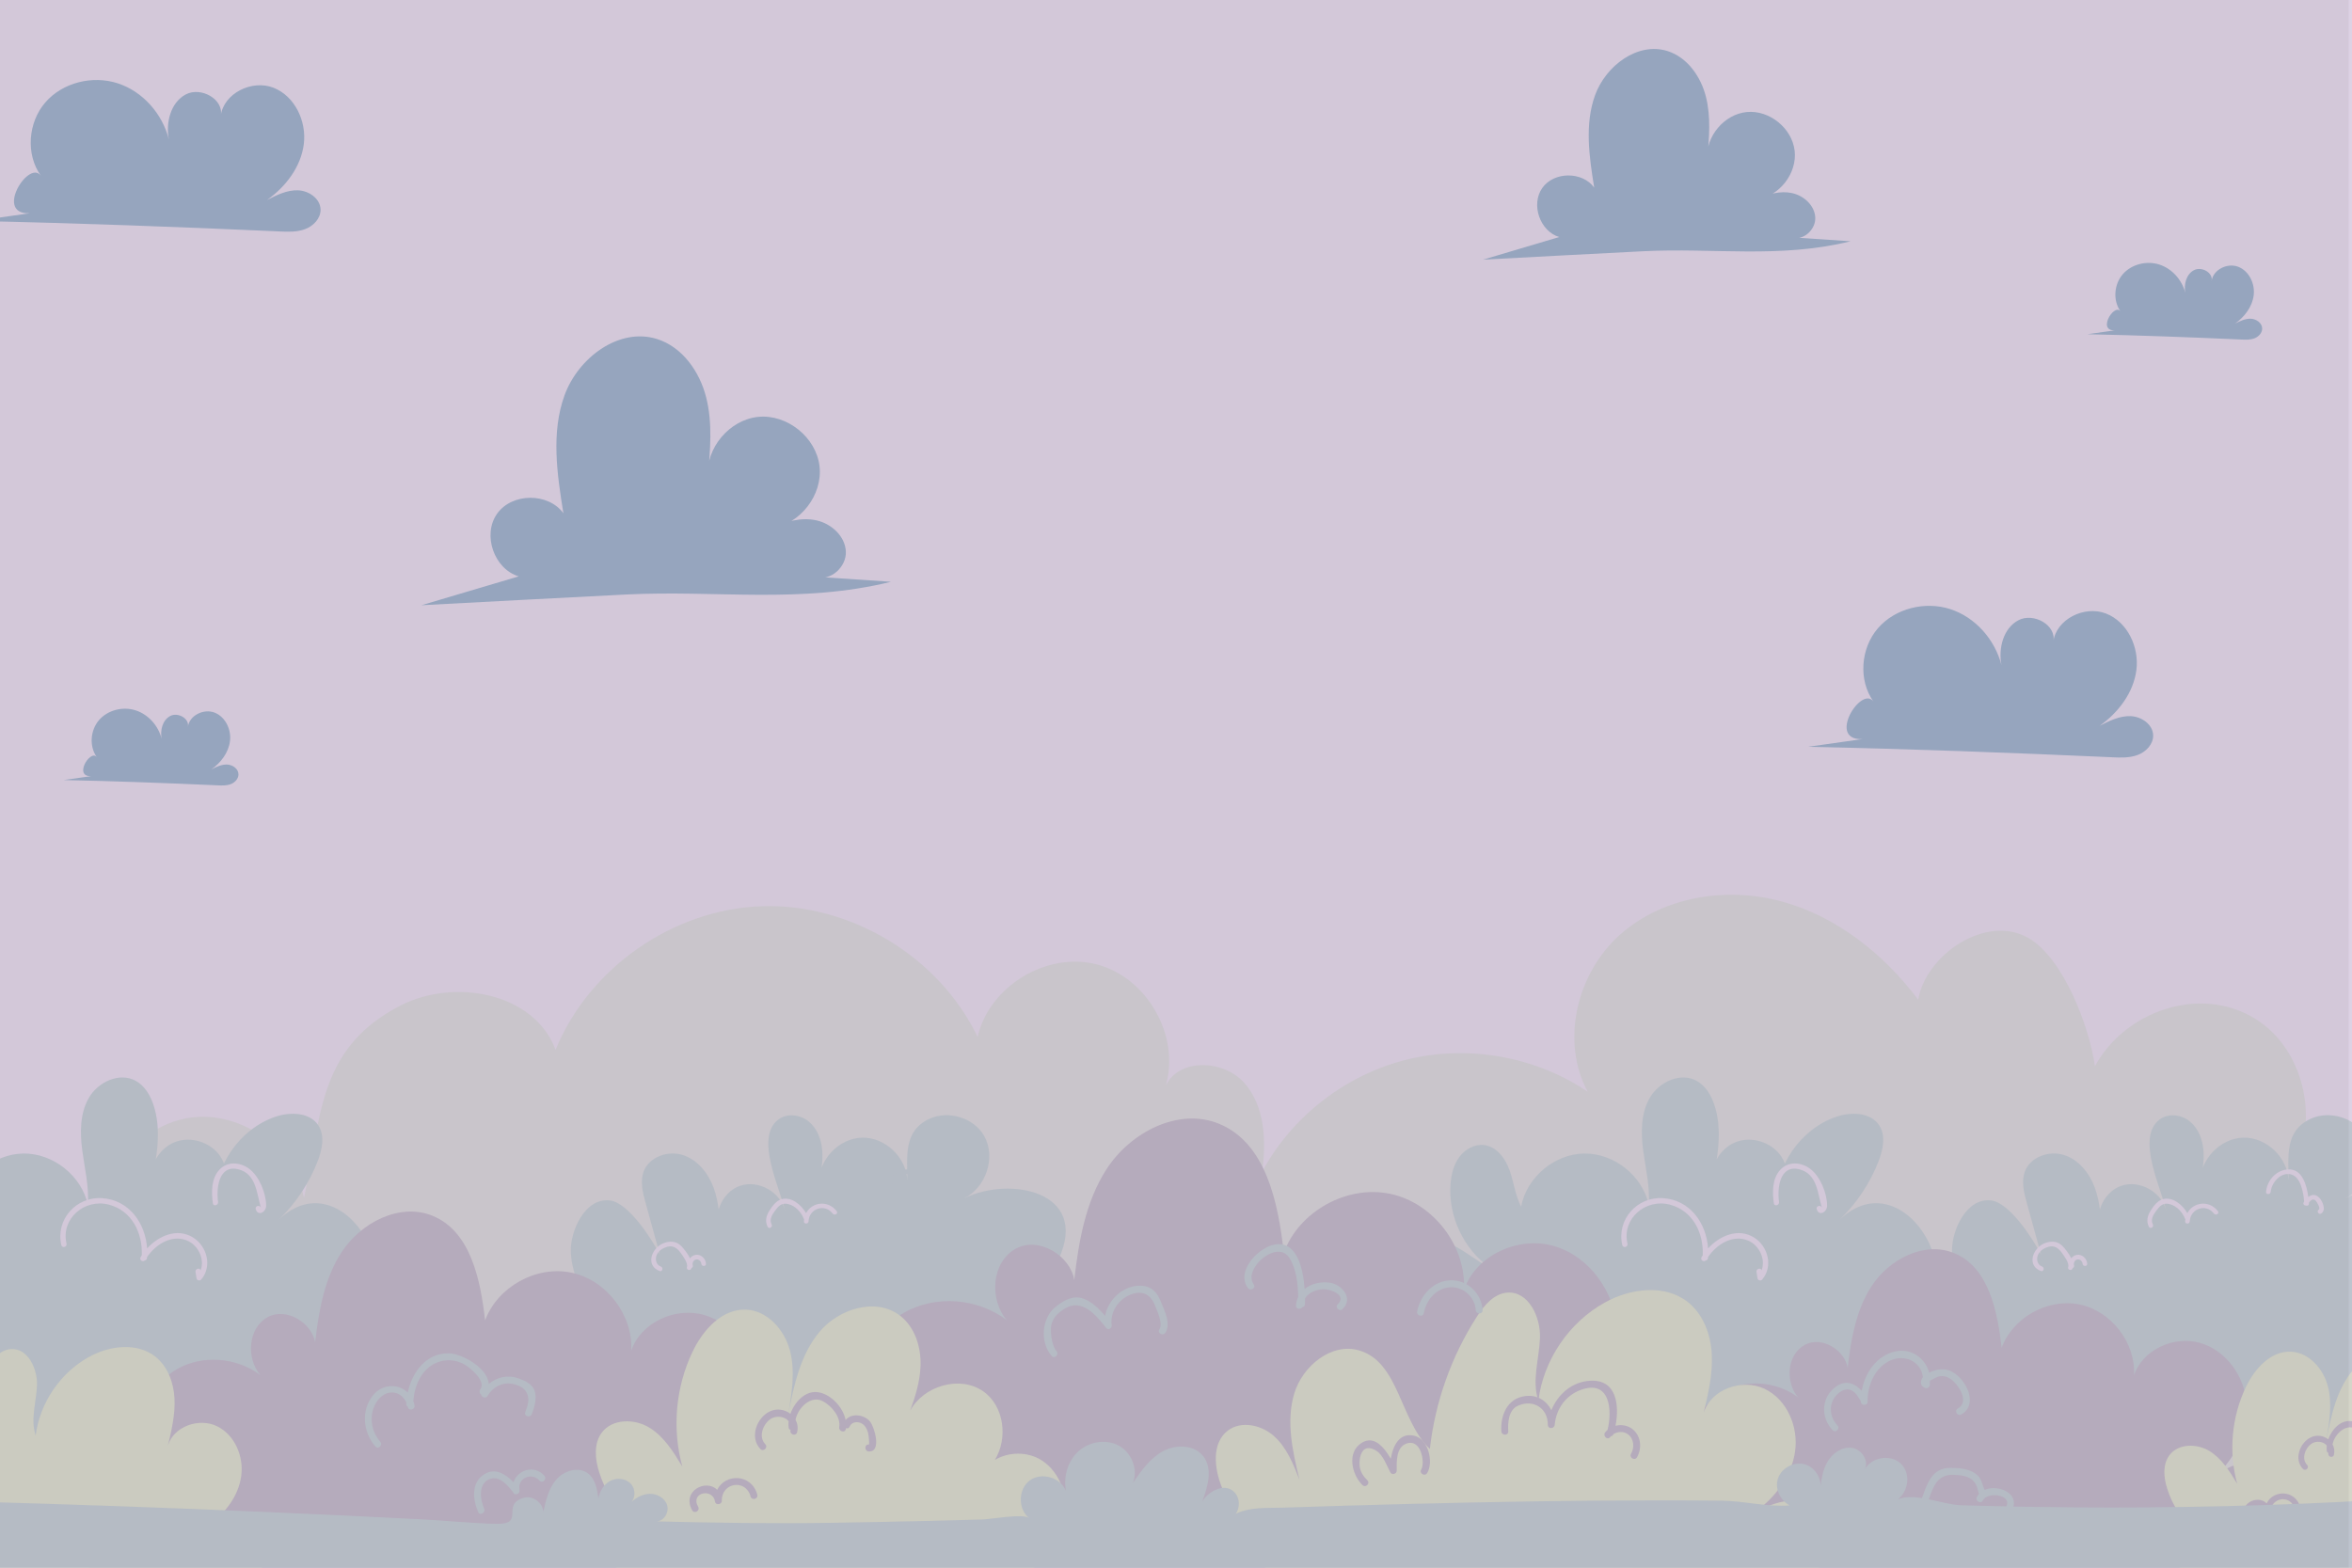 <svg width="1440" height="960" viewBox="0 0 1440 960" fill="none" xmlns="http://www.w3.org/2000/svg">
<rect x="0" y="0" width="1440" height="960" fill="#808080" stroke="none"/>
<g clip-path="url(#clip0_211_996)">
<rect width="1440" height="960" fill="white"/>
<g clip-path="url(#clip1_211_996)">
<rect width="1623" height="1033" transform="translate(-92 -45)" fill="#DDD2E4"/>
<path d="M364.335 919.835C310.235 921.139 259.166 917.247 205.782 923.138C179.805 925.999 37.672 940.916 37.061 910.01C10.748 899.932 -18.555 905.087 -46.699 906.58C-74.844 908.074 -106.714 903.951 -124.018 881.713C-136.901 865.155 -138.374 842.118 -133.975 821.626C-128.418 795.791 -112.63 770.523 -87.916 761.119C-63.203 751.715 -30.217 764.106 -23.859 789.774C-20.028 772.354 -10.808 758.552 3.675 748.348C21.273 735.936 48.05 734.105 62.974 749.611C61.185 718.579 86.256 688.346 117.095 684.328C147.935 680.309 179.91 703.136 186.12 733.6C196.709 684.391 194.267 642.082 244.999 615.847C278.132 598.721 327.264 607.915 340.147 642.902C360.651 592.557 412.435 556.581 466.767 554.919C521.119 553.257 575.009 585.993 598.543 634.971C605.574 604.044 640.687 582.627 671.42 590.537C702.154 598.427 722.573 634.129 713.795 664.593C722.321 647.657 749.518 649.004 761.98 663.31C774.442 677.616 775.347 698.592 772.8 717.379C791.114 683.507 824.163 657.966 861.57 648.793C898.977 639.62 940.11 646.942 972.023 668.486C955.372 637.58 965.371 596.239 991.452 572.717C1017.53 549.196 1056.41 542.779 1090.35 551.889C1124.28 560.999 1153.29 584.099 1174.4 612.165C1178.97 584.962 1215.66 559.421 1241.83 574.358C1263.74 586.855 1279.53 630.069 1282.6 652.917C1300.85 619.276 1346.91 602.824 1380.83 623.883C1413.83 644.354 1422.19 695.457 1397.43 725.374C1408.61 711.825 1431.24 711.952 1444.82 723.06C1458.4 734.189 1463.47 753.314 1461.32 770.734C1459.18 788.154 1450.78 804.185 1441.32 818.954C1468.63 805.511 1502.62 806.668 1528.96 821.963C1547.67 832.84 1563.27 854.341 1557.21 875.107C1550.16 899.238 1520.43 907.001 1495.51 910.41C1432.13 919.077 1368.45 925.389 1304.71 930.775C1245.79 935.74 1188.32 944.198 1130.26 950.909C1084.05 956.253 1037.36 950.636 991.116 945.691C783.031 923.433 573.493 914.786 364.292 919.856L364.335 919.835Z" fill="#D3CFD5"/>
<path d="M1482.77 758.237C1495 759.078 1506.71 765.621 1513.82 775.572C1518.62 782.305 1521.32 790.278 1523.93 798.126C1533.65 827.307 1543.4 856.487 1553.12 885.668C1484.23 884.721 1414.4 880.303 1345.57 882.786C1297.84 884.511 1246.44 888.971 1208.99 850.365C1202.76 843.948 1172.74 786.134 1173.96 785.944C1186.11 783.883 1199.2 789.416 1206.19 799.536C1200.48 789.1 1195.33 777.866 1195.12 765.979C1194.89 753.882 1203.71 733.264 1219.05 735.115C1230.48 736.482 1244.9 758.973 1249.64 768.314C1246.73 757.753 1243.81 747.191 1240.9 736.63C1239.15 730.318 1237.45 723.502 1239.72 717.379C1243.07 708.438 1254.54 704.377 1263.66 707.281C1272.77 710.184 1279.34 718.473 1282.6 727.457C1285.87 736.44 1286.33 746.139 1286.75 755.691C1281.32 744.961 1287.34 730.066 1298.73 726.153C1310.12 722.218 1324.05 730.234 1326.39 742.037C1323.65 728.256 1307.23 696.509 1322.37 685.422C1327.76 681.487 1335.78 682.581 1340.89 686.852C1346.01 691.123 1348.53 697.898 1349.06 704.546C1349.59 711.194 1348.32 717.842 1347.08 724.406C1346.68 710.205 1359.33 696.951 1373.54 696.656C1387.75 696.362 1400.93 709.09 1401.14 723.291C1401.14 708.143 1398.63 692.47 1414.8 685.064C1426.29 679.804 1441.81 684.454 1448.12 695.478C1455.6 708.501 1449.41 727.12 1435.98 733.811C1463.55 720.051 1512.96 729.35 1493.85 770.923C1488.88 781.758 1479.78 790.131 1470.42 797.516C1480.6 795.18 1487.55 810.118 1482.46 819.228C1476.86 829.242 1467.09 833.008 1456.27 835.049C1442.76 837.594 1427.58 837.468 1416.86 843.464C1387.16 860.106 1365.31 882.575 1329.48 886.552C1326.87 886.846 1324.18 887.056 1321.4 887.183" fill="#BEC4CE"/>
<path d="M-68.003 761.582C-59.182 765.474 -51.836 772.143 -43.226 776.498C-59.456 765.116 -69.034 744.919 -67.582 725.164C-67.139 719.252 -65.708 713.256 -62.193 708.501C-58.677 703.746 -52.783 700.443 -46.91 701.201C-39.227 702.211 -33.922 709.511 -31.354 716.811C-28.785 724.112 -27.943 732.043 -24.365 738.902C-21.018 720.998 -3.967 706.629 14.263 706.376C32.493 706.124 49.944 719.967 53.796 737.787C54.596 726.679 51.859 715.654 50.386 704.63C48.912 693.606 48.87 681.698 54.512 672.104C60.153 662.489 73.121 656.493 82.93 661.774C88.424 664.72 91.877 670.463 93.876 676.354C99.16 691.923 95.918 708.922 92.634 725.038C90.803 714.581 97.16 703.262 107.054 699.391C116.948 695.52 129.305 699.497 135.072 708.417C140.84 717.337 139.388 730.234 131.788 737.64C130.82 714.413 146.482 691.481 168.459 683.907C177.658 680.751 189.699 681.025 194.94 689.209C199.003 695.541 197.235 703.915 194.54 710.963C189.32 724.512 181.089 736.903 170.606 746.96C211.023 708.143 258.281 791.52 209.802 815.146C216.791 800.966 239.42 800.461 249.903 812.306C260.387 824.151 259.502 843.023 251.44 856.613C243.378 870.204 229.611 879.419 215.549 886.657C179.594 905.171 144.566 908.137 105.391 908.979C60.617 909.926 16.326 917.521 -28.828 916.763C-42.679 916.532 -56.762 915.901 -69.855 911.377C-131.112 890.212 -116.966 739.996 -67.981 761.603L-68.003 761.582Z" fill="#BEC4CE"/>
<path d="M1171.25 886.615C1120.56 912.703 1060.06 916.679 1005.49 901.405C973.223 892.358 943.142 872.603 921.965 846.641C912.723 835.301 897.083 835.049 884.831 826.192C872.475 817.25 862.77 804.48 858.139 789.9C855.445 781.379 854.729 771.091 860.728 764.464C867.212 757.311 878.832 757.69 887.652 761.582C896.472 765.474 903.819 772.143 912.429 776.498C896.199 765.116 886.621 744.919 888.073 725.164C888.515 719.252 889.947 713.256 893.462 708.501C896.978 703.746 902.872 700.443 908.745 701.201C916.428 702.211 921.733 709.511 924.301 716.811C926.869 724.112 927.711 732.043 931.29 738.902C934.637 720.998 951.688 706.629 969.918 706.376C988.148 706.124 1005.6 719.967 1009.45 737.787C1010.25 726.679 1007.51 715.654 1006.04 704.63C1004.57 693.606 1004.53 681.698 1010.17 672.104C1015.81 662.489 1028.78 656.493 1038.58 661.774C1044.08 664.72 1047.53 670.463 1049.53 676.354C1054.81 691.923 1051.57 708.922 1048.29 725.038C1046.46 714.581 1052.82 703.262 1062.71 699.391C1072.6 695.52 1084.96 699.497 1090.73 708.417C1096.49 717.337 1095.04 730.234 1087.44 737.64C1086.47 714.413 1102.14 691.481 1124.11 683.907C1133.31 680.751 1145.35 681.025 1150.59 689.209C1154.66 695.541 1152.89 703.915 1150.19 710.963C1144.97 724.512 1136.74 736.903 1126.26 746.96C1166.68 708.143 1213.94 791.52 1165.46 815.146C1172.45 800.966 1195.07 800.461 1205.56 812.306C1216.04 824.151 1215.16 843.023 1207.09 856.613C1199.03 870.204 1185.27 879.419 1171.2 886.657L1171.25 886.615Z" fill="#BEC4CE"/>
<path d="M610.584 835.007C597.07 837.552 581.892 837.426 571.178 843.422C541.475 860.064 519.625 882.533 483.797 886.509C446.621 890.633 390.206 878.073 363.345 850.365C357.114 843.948 327.096 786.134 328.317 785.944C340.463 783.883 353.557 789.416 360.545 799.536C354.841 789.1 349.683 777.866 349.473 765.979C349.241 753.882 358.061 733.264 373.407 735.115C384.838 736.482 399.236 758.973 403.994 768.314C401.089 757.753 398.163 747.191 395.258 736.63C393.511 730.318 391.806 723.502 394.079 717.379C397.426 708.438 408.899 704.377 418.014 707.281C427.107 710.184 433.696 718.473 436.959 727.457C440.222 736.44 440.685 746.139 441.106 755.691C435.675 744.961 441.695 730.066 453.084 726.153C464.472 722.218 478.408 730.234 480.744 742.037C478.008 728.256 461.588 696.509 476.724 685.422C482.113 681.487 490.133 682.581 495.248 686.852C500.363 691.123 502.889 697.898 503.416 704.546C503.942 711.194 502.679 717.842 501.437 724.406C501.037 710.205 513.688 696.951 527.898 696.656C542.107 696.362 555.284 709.09 555.495 723.291C555.495 708.143 552.99 692.47 569.157 685.064C580.65 679.804 596.165 684.454 602.48 695.478C609.953 708.501 603.764 727.12 590.334 733.811C617.91 720.051 667.316 729.35 648.202 770.923C643.234 781.758 634.14 790.131 624.772 797.516C634.961 795.18 641.908 810.118 636.813 819.228C631.214 829.242 621.446 833.008 610.626 835.049L610.584 835.007Z" fill="#BEC4CE"/>
<path d="M478.071 949.521C489.249 955.096 502.342 957.473 512.194 964.858H1061.59C1070.03 950.173 1071.59 931.28 1062.77 916.658C1048.63 893.179 1012.25 888.13 991.41 905.276C1002.67 893.747 1009.79 878.178 1010.92 862.084C994.547 858.886 976.843 863.451 964.045 874.16C980.801 858.886 991.705 836.459 990.147 813.863C988.59 791.267 973.223 769.408 951.456 763.055C929.69 756.701 903.335 768.651 896.262 790.173C897.904 763.202 877.569 736.567 851.087 731.055C824.606 725.522 795.303 741.784 785.999 767.157C782.546 736.399 775.116 700.065 746.487 688.22C721.584 677.911 692.029 693.374 677.441 716.012C664.537 736.02 660.474 760.109 657.695 783.925C655.506 769.198 636.14 756.932 621.952 764.653C606.942 772.817 605.553 795.875 616.499 808.498C598.796 794.97 572.777 792.761 553.369 803.933C533.56 815.357 522.382 839.72 525.856 862.189C521.498 851.964 505.563 847.399 495.648 854.131C484.049 862.021 481.544 878.831 486.133 892.085C490.722 905.339 500.763 915.859 510.51 925.936C503.71 919.162 496.574 912.177 487.501 909.042C478.429 905.928 466.809 907.927 461.841 916.153C454.642 928.061 465.609 943.293 478.071 949.521Z" fill="#BEB3C5"/>
<path d="M47.186 956.569C53.775 959.851 61.185 961.765 67.795 964.858H522.656C527.582 953.686 527.855 940.432 521.519 929.891C510.047 910.851 480.534 906.749 463.63 920.655C472.766 911.293 478.534 898.67 479.46 885.626C466.177 883.038 451.8 886.741 441.422 895.409C455.02 883.017 463.862 864.84 462.599 846.494C461.336 828.148 448.874 810.434 431.212 805.279C413.551 800.125 392.184 809.824 386.438 827.286C387.764 805.405 371.26 783.799 349.789 779.318C328.317 774.836 304.551 788.028 296.994 808.603C294.194 783.652 288.152 754.176 264.955 744.562C244.767 736.209 220.77 748.727 208.939 767.115C198.477 783.357 195.172 802.902 192.92 822.215C191.151 810.265 175.427 800.314 163.912 806.584C151.745 813.211 150.608 831.914 159.491 842.16C145.135 831.199 124.021 829.39 108.275 838.457C92.214 847.714 83.141 867.491 85.962 885.71C82.425 877.421 69.5 873.718 61.459 879.188C52.049 885.584 50.028 899.217 53.754 909.989C57.48 920.74 65.627 929.281 73.542 937.465C68.026 931.974 62.238 926.294 54.87 923.769C47.502 921.245 38.072 922.865 34.051 929.534C28.199 939.191 37.103 951.54 47.208 956.59L47.186 956.569Z" fill="#BEB3C5"/>
<path d="M999.241 959.408C1003.6 961.596 1008.38 963.111 1012.97 964.857H1430.78C1434.4 955.201 1434.27 944.155 1428.9 935.256C1418.51 918.004 1391.75 914.301 1376.45 926.904C1384.74 918.425 1389.96 906.98 1390.8 895.156C1378.76 892.821 1365.75 896.166 1356.34 904.013C1368.66 892.8 1376.66 876.305 1375.52 859.706C1374.38 843.085 1363.08 827.033 1347.08 822.383C1331.08 817.713 1311.72 826.507 1306.52 842.307C1307.72 822.489 1292.77 802.923 1273.32 798.862C1253.87 794.802 1232.33 806.752 1225.49 825.392C1222.95 802.775 1217.49 776.077 1196.46 767.388C1178.17 759.814 1156.45 771.175 1145.73 787.817C1136.26 802.523 1133.27 820.237 1131.23 837.721C1129.63 826.886 1115.38 817.881 1104.96 823.561C1093.93 829.558 1092.92 846.494 1100.96 855.793C1087.95 845.863 1068.83 844.222 1054.56 852.448C1040.02 860.842 1031.79 878.746 1034.35 895.261C1031.15 887.751 1019.45 884.384 1012.14 889.349C1003.62 895.156 1001.79 907.506 1005.16 917.247C1008.52 926.988 1015.91 934.73 1023.07 942.136C1018.08 937.149 1012.84 932.016 1006.17 929.723C999.494 927.43 990.947 928.902 987.305 934.94C982 943.692 990.063 954.885 999.22 959.45L999.241 959.408Z" fill="#BEB3C5"/>
<path d="M772.821 956.631C774.252 959.598 775.831 962.312 777.473 964.857H1106.85C1109.31 963.406 1111.63 961.744 1113.76 959.787C1121.88 952.297 1126.16 939.485 1120.7 929.87C1116.49 922.443 1107.5 918.677 1098.96 918.74C1090.41 918.783 1082.22 922.044 1074.58 925.852C1086.94 916.994 1096.89 903.866 1099.04 888.823C1101.19 873.781 1094.14 857.055 1080.41 850.491C1066.69 843.927 1047.43 850.68 1043.05 865.239C1045.85 853.478 1048.65 841.507 1048.04 829.431C1047.43 817.355 1042.92 804.921 1033.45 797.389C1019.37 786.218 998.336 788.869 982.611 797.579C960.634 809.739 945.015 832.755 941.857 857.665C937.731 845.463 942.362 832.229 942.847 819.354C943.331 806.478 935.816 790.699 922.954 791.541C914.639 792.088 908.576 799.43 904.092 806.457C888.536 830.736 878.642 858.633 875.422 887.288C857.065 869.741 856.602 834.27 832.289 826.991C815.259 821.878 797.387 836.5 792.335 853.542C787.283 870.583 791.43 888.844 795.577 906.117C791.809 896.482 787.809 886.467 780.126 879.524C772.442 872.582 759.959 869.783 751.728 876.053C741.771 883.648 743.35 899.132 748.066 910.725C754.57 926.735 765.264 941.063 772.821 956.631Z" fill="#D5D5C9"/>
<path d="M-113.43 958.273C-112.272 960.65 -111.03 962.817 -109.704 964.858H153.934C155.913 963.701 157.765 962.375 159.47 960.797C165.975 954.801 169.385 944.555 165.027 936.855C161.659 930.901 154.46 927.893 147.619 927.935C140.777 927.977 134.23 930.586 128.105 933.636C137.998 926.546 145.977 916.048 147.682 903.993C149.387 891.938 143.745 878.557 132.757 873.318C121.768 868.059 106.359 873.466 102.844 885.121C105.075 875.696 107.328 866.123 106.844 856.445C106.359 846.768 102.739 836.816 95.16 830.799C83.898 821.858 67.058 823.983 54.47 830.947C36.871 840.687 24.389 859.117 21.841 879.041C18.536 869.279 22.241 858.676 22.641 848.388C23.02 838.079 17 825.455 6.706 826.129C0.054 826.57 -4.788 832.44 -8.387 838.058C-20.849 857.497 -28.764 879.819 -31.332 902.752C-46.026 888.719 -46.384 860.317 -65.855 854.489C-79.496 850.407 -93.79 862.105 -97.831 875.738C-101.873 889.371 -98.568 903.993 -95.221 917.815C-98.231 910.094 -101.431 902.099 -107.578 896.545C-113.724 890.991 -123.723 888.74 -130.312 893.768C-138.269 899.848 -137.027 912.24 -133.259 921.518C-128.039 934.331 -119.492 945.818 -113.451 958.252L-113.43 958.273Z" fill="#D5D5C9"/>
<path d="M386.522 964.858H626.204C626.456 964.689 626.751 964.542 627.004 964.374C638.834 956.695 648.665 945.081 651.612 931.28C654.559 917.5 649.486 901.636 637.55 894.126C629.088 888.803 617.489 888.992 609.111 893.999C617.173 880.871 614.942 861.053 601.953 851.985C587.576 841.95 565.304 848.787 557.263 863.83C560.463 855.015 563.22 846.01 563.599 836.69C564.062 825.034 560.189 812.58 550.885 805.532C536.233 794.444 513.751 801.345 501.9 815.378C490.048 829.411 486.07 848.282 482.512 866.312C484.765 853.332 486.996 839.888 483.67 827.138C480.365 814.389 469.882 802.502 456.725 801.976C442.053 801.387 430.412 814.389 424.076 827.622C413.656 849.334 411.361 874.833 417.74 898.06C412.267 888.992 406.457 879.567 397.384 874.118C388.311 868.669 374.965 868.732 368.544 877.147C363.429 883.859 364.271 893.368 366.797 901.426C370.544 913.418 377.617 924.295 386.88 932.795C376.902 928.04 365.618 925.978 354.609 927.156C352.904 927.346 369.934 953.665 372.165 955.79C376.754 960.124 381.491 962.607 386.543 964.879L386.522 964.858Z" fill="#D5D5C9"/>
<path d="M999.409 875.064C996.462 872.813 992.589 872.224 989.095 873.108C991.537 860.401 989.81 844.537 973.454 845.526C962.382 846.199 953.751 853.836 949.835 863.577C946.93 857.771 941.099 853.921 933.669 854.93C922.785 856.382 918.575 866.67 919.207 876.516C919.375 879.209 923.585 879.23 923.417 876.516C923.08 871.32 923.522 863.388 929.374 860.8C938.489 856.761 947.709 862.02 947.646 872.477C947.646 875.233 951.604 875.128 951.856 872.477C952.74 862.925 958.466 854.615 967.623 851.207C985.916 844.369 987.2 863.83 984.211 875.654C983.706 876.095 983.222 876.558 982.78 877.105C981.117 879.209 984.085 882.197 985.748 880.072C985.916 879.861 986.106 879.693 986.295 879.504C986.948 879.398 987.537 878.999 987.811 878.241C990.421 876.579 993.915 876.348 996.61 878.241C1000.44 880.955 1000.82 886.425 998.61 890.254C997.262 892.611 1000.88 894.736 1002.25 892.379C1005.45 886.825 1004.71 879.146 999.409 875.107V875.064Z" fill="#BEB3C5"/>
<path d="M865.949 879.209C856.644 877.063 852.813 885.436 851.508 893.305C847.445 886.341 841.298 878.662 833.594 883.606C824.374 889.518 827.721 903.109 834.183 909.442C836.12 911.335 839.088 908.369 837.152 906.475C834.604 903.972 832.752 901.173 832.415 897.534C831.952 892.737 833.657 882.617 842.961 888.613C846.772 891.075 849.213 897.807 851.213 901.615C852.203 903.488 855.15 902.583 855.129 900.563C855.108 895.198 854.644 886.657 860.707 884.153C870.011 880.303 872.685 895.682 870.138 899.911C868.727 902.246 872.369 904.35 873.78 902.036C877.842 895.304 874.474 881.208 865.97 879.251L865.949 879.209Z" fill="#BEB3C5"/>
<path d="M986.779 920.655C979.348 922.949 970.296 931.953 973.096 940.263C973.959 942.809 978.022 941.715 977.159 939.148C975.243 933.426 982.464 926.736 987.432 924.947C993.431 922.801 999.178 927.051 1000.04 933.131C1000.42 935.803 1004.48 934.667 1004.1 932.016C1002.97 924.001 994.673 918.236 986.779 920.676V920.655Z" fill="#BEB3C5"/>
<path d="M532.76 870.604C529.203 866.228 521.414 865.092 517.73 869.573C516.088 861.558 508.678 853.752 500.869 852.553C493.206 851.375 486.575 858.318 483.944 865.765C480.555 863.156 475.734 862.252 471.398 864.272C463.23 868.08 458.746 880.345 465.567 887.33C467.461 889.265 470.429 886.299 468.535 884.363C464.262 879.987 467.019 872.54 471.293 869.258C474.808 866.565 480.323 867.196 482.849 870.268C482.681 871.635 482.681 872.982 482.849 874.223C482.976 875.043 483.439 875.464 484.028 875.632C484.028 875.717 484.028 875.801 483.986 875.906C483.376 878.536 487.438 879.672 488.049 877.021C488.701 874.202 488.238 871.614 487.059 869.426C488.491 862.02 496.469 854.32 503.584 857.96C509.015 860.737 514.888 867.596 513.815 873.949C513.373 876.6 517.435 877.736 517.877 875.064C517.899 874.896 517.898 874.707 517.92 874.538C518.762 874.854 519.709 874.707 520.172 873.613C521.667 870.141 526.34 870.204 528.845 872.582C530.381 874.034 531.181 876.074 531.623 878.073C531.708 878.41 532.55 884.637 531.855 884.595C529.161 884.406 529.161 888.613 531.855 888.803C539.959 889.392 535.392 873.865 532.739 870.625L532.76 870.604Z" fill="#BEB3C5"/>
<path d="M463.651 915.332C460.094 902.225 443.906 902.288 439.085 912.345C432.37 905.381 417.108 913.06 423.802 924.863C425.129 927.219 428.77 925.094 427.444 922.738C422.371 913.776 436.538 911.019 437.801 919.603C438.159 921.96 441.99 921.37 441.927 919.035C441.674 907.864 456.578 905.381 459.567 916.447C460.283 919.056 464.346 917.941 463.63 915.332H463.651Z" fill="#BEB3C5"/>
<path d="M1343.46 964.858H1545.27C1545.48 964.71 1545.71 964.605 1545.95 964.458C1555.9 957.999 1564.18 948.216 1566.66 936.603C1569.14 924.989 1564.87 911.651 1554.83 905.318C1547.71 900.837 1537.93 901.005 1530.87 905.213C1537.65 894.168 1535.78 877.463 1524.85 869.847C1512.75 861.389 1493.99 867.154 1487.21 879.819C1489.91 872.393 1492.22 864.819 1492.54 856.971C1492.94 847.167 1489.68 836.669 1481.85 830.736C1469.51 821.395 1450.59 827.223 1440.59 839.025C1430.59 850.828 1427.26 866.733 1424.25 881.902C1426.15 870.983 1428.02 859.643 1425.24 848.914C1422.46 838.184 1413.64 828.169 1402.55 827.728C1390.19 827.223 1380.4 838.184 1375.06 849.313C1366.3 867.596 1364.36 889.055 1369.71 908.621C1365.1 900.984 1360.22 893.053 1352.57 888.466C1344.93 883.88 1333.69 883.943 1328.28 891.033C1323.97 896.692 1324.68 904.708 1326.81 911.483C1329.97 921.581 1335.92 930.733 1343.71 937.886C1335.31 933.889 1325.8 932.143 1316.54 933.131C1315.1 933.279 1329.44 955.453 1331.33 957.242C1335.21 960.881 1339.19 962.985 1343.44 964.9L1343.46 964.858Z" fill="#D5D5C9"/>
<path d="M1466.61 885.478C1463.6 881.797 1457.05 880.829 1453.93 884.616C1452.54 877.862 1446.31 871.298 1439.72 870.289C1433.28 869.3 1427.68 875.127 1425.47 881.397C1422.61 879.188 1418.57 878.431 1414.91 880.135C1408.02 883.354 1404.25 893.663 1410 899.553C1411.6 901.194 1414.11 898.691 1412.51 897.05C1408.91 893.368 1411.22 887.077 1414.84 884.321C1417.81 882.049 1422.44 882.575 1424.57 885.184C1424.42 886.341 1424.42 887.456 1424.57 888.508C1424.67 889.202 1425.07 889.56 1425.56 889.707C1425.56 889.791 1425.56 889.855 1425.52 889.939C1424.99 892.148 1428.42 893.095 1428.93 890.885C1429.47 888.508 1429.09 886.32 1428.1 884.49C1429.3 878.241 1436.02 871.761 1442.02 874.833C1446.59 877.168 1451.53 882.954 1450.65 888.298C1450.27 890.528 1453.7 891.496 1454.06 889.244C1454.08 889.097 1454.08 888.95 1454.1 888.803C1454.82 889.076 1455.62 888.929 1456 888.024C1457.26 885.1 1461.2 885.142 1463.3 887.162C1464.59 888.382 1465.26 890.086 1465.64 891.79C1465.7 892.085 1466.42 897.323 1465.83 897.281C1463.55 897.113 1463.55 900.668 1465.83 900.816C1472.65 901.321 1468.8 888.235 1466.56 885.5L1466.61 885.478Z" fill="#BEB3C5"/>
<path d="M1408.42 923.159C1405.43 912.114 1391.79 912.177 1387.75 920.634C1382.11 914.765 1369.25 921.244 1374.89 931.175C1376 933.152 1379.08 931.385 1377.94 929.386C1373.67 921.855 1385.6 919.519 1386.68 926.736C1386.97 928.734 1390.21 928.229 1390.15 926.273C1389.94 916.868 1402.49 914.786 1405.01 924.085C1405.6 926.273 1409.03 925.347 1408.42 923.138V923.159Z" fill="#BEB3C5"/>
<path d="M710.743 797.095C708.638 791.751 705.417 787.859 699.312 787.354C688.45 786.47 678.493 795.412 676.599 805.742C672.852 801.387 668.368 797.032 663.295 795.222C657.064 792.992 651.633 796.148 646.728 799.893C637.739 806.71 636.371 821.647 643.865 830.378C645.633 832.44 648.602 829.452 646.833 827.412C644.265 824.403 643.381 817.965 643.402 814.157C643.402 807.846 647.254 804.164 652.222 801.176C662.516 795.012 671.273 805.595 677.272 813.189C678.83 815.167 681.504 812.706 680.514 810.665C679.925 802.291 685.651 794.675 693.734 792.256C699.944 790.384 704.638 793.098 706.996 799.094C708.385 802.628 712.174 810.433 709.838 814.031C708.364 816.303 712.006 818.428 713.48 816.156C717.142 810.497 712.911 802.649 710.743 797.116V797.095Z" fill="#BEC4CE"/>
<path d="M814.206 785.502C808.67 784.661 802.839 786.007 798.755 789.289C797.871 777.003 794.25 760.929 781.873 761.876C771.305 762.697 756.275 778.181 763.959 788.7C765.537 790.867 769.2 788.764 767.6 786.575C760.78 777.255 781.599 758.804 789.219 770.039C793.577 776.498 794.693 786.092 794.798 794.234C794.061 795.79 793.598 797.537 793.451 799.472C793.303 801.723 796.187 802.06 797.261 800.545C798.145 800.377 798.945 799.746 798.987 798.589C799.008 797.579 799.029 796.401 799.008 795.117C801.197 791.499 805.66 789.71 810.102 789.479C814.375 789.268 824.942 793.055 819.006 798.694C817.027 800.566 820.016 803.533 821.974 801.66C828.858 795.138 821.658 786.596 814.227 785.481L814.206 785.502Z" fill="#BEC4CE"/>
<path d="M888.578 783.988C877.822 784.009 869.549 793.034 867.633 803.091C867.128 805.742 871.191 806.878 871.696 804.206C873.127 796.737 878.179 789.984 886.01 788.511C894.641 786.891 902.977 793.56 903.503 802.27C903.672 804.963 907.882 804.984 907.713 802.27C907.124 792.277 898.83 783.967 888.599 783.988H888.578Z" fill="#BEC4CE"/>
<path d="M327.138 851.123C325.559 847.252 320.654 845.106 316.949 843.885C310.592 841.781 304.003 843.401 299.204 847.504C298.846 837.847 282.826 828.843 274.848 828.716C260.85 828.485 252.303 840.246 249.651 852.722C244.009 847.252 234.347 847.167 228.453 854.342C220.854 863.578 222.222 877.105 229.842 885.794C231.631 887.835 234.6 884.848 232.81 882.828C227.99 877.337 226.242 869.679 228.579 862.694C230.2 857.897 233.926 853.121 239.378 852.743C243.736 852.427 247.125 855.204 248.788 858.865C248.788 859.138 248.746 859.412 248.725 859.685C248.703 860.527 249.103 861.074 249.651 861.39C249.672 861.495 249.714 861.579 249.735 861.684C250.24 864.335 254.303 863.22 253.798 860.569C253.629 859.643 253.356 858.802 253.04 857.981C253.798 848.493 258.092 838.205 267.439 834.418C272.954 832.188 279.079 832.588 284.321 835.533C287.879 837.532 297.857 845.842 294.089 850.723C293.183 851.901 293.689 853.353 294.615 854.047C294.91 855.709 297.393 856.698 298.488 854.825C301.562 849.566 307.308 846.284 313.476 847.399C317.139 848.072 320.696 849.524 322.444 852.827C324.486 856.677 323.054 860.906 321.581 864.819C320.612 867.343 324.675 868.437 325.643 865.934C327.285 861.642 328.969 855.646 327.138 851.123Z" fill="#BEC4CE"/>
<path d="M1194.8 839.803C1190.44 837.594 1185.37 838.394 1181.1 840.561C1178.84 831.746 1170.19 825.413 1160.47 827.538C1148.95 830.063 1141.77 840.624 1139.82 851.69C1135.14 846.536 1129.02 844.495 1122.49 850.344C1114.81 857.224 1115.12 868.542 1121.99 875.822C1123.84 877.799 1126.83 874.812 1124.95 872.855C1120.03 867.638 1119.36 859.748 1124.41 854.32C1126.7 851.859 1130.28 849.734 1133.63 851.438C1136.17 852.721 1137.82 855.625 1139.25 857.981C1139.25 858.086 1139.25 858.17 1139.25 858.275C1139.29 860.989 1143.5 860.989 1143.46 858.275C1143.33 848.934 1147.23 838.899 1155.67 833.997C1165.04 828.569 1176.09 833.134 1177.29 843.338C1175.62 845.484 1175.31 848.492 1178.4 849.902C1180.34 850.786 1182.04 848.703 1181.45 847.23C1181.45 847.146 1181.52 847.083 1181.54 846.999C1181.58 846.494 1181.6 846.01 1181.6 845.505C1183.31 844.537 1186.44 843.022 1186.63 842.98C1190.49 842.013 1193.66 843.548 1196.36 846.22C1200.25 850.091 1205.3 858.717 1198.63 862.546C1196.3 863.893 1198.4 867.532 1200.76 866.186C1211.81 859.811 1203.45 844.201 1194.78 839.782L1194.8 839.803Z" fill="#BEC4CE"/>
<path d="M1215.09 912.345C1213.37 908.726 1213.37 905.276 1209.7 902.562C1205.33 899.301 1199.37 898.88 1194.11 898.859C1183.1 898.838 1180.04 907.948 1176.8 917.121C1175.9 919.687 1179.96 920.781 1180.87 918.236C1183.67 910.304 1186.21 902.562 1196.44 903.151C1201.81 903.467 1207.45 903.971 1210.04 909.736C1210.8 911.44 1210.9 913.102 1211.66 914.764C1211.14 915.332 1210.69 915.985 1210.32 916.721C1209.12 919.14 1212.74 921.265 1213.96 918.846C1216.74 913.271 1231.7 915.164 1228.46 922.191C1227.35 924.632 1230.97 926.777 1232.1 924.316C1236.69 914.323 1223.3 908.81 1215.11 912.345H1215.09Z" fill="#BEC4CE"/>
<path d="M333.327 903.698C326.991 896.629 316.865 900.143 314.381 907.674C309.645 902.73 303.225 898.586 296.552 902.73C288.321 907.843 289.415 918.257 292.763 925.936C293.836 928.419 297.478 926.273 296.404 923.811C293.899 918.046 292.531 907.801 300.53 905.507C306.235 903.866 311.013 909.883 314.108 913.755C314.781 916.153 318.592 915.038 318.086 912.471C316.655 905.108 325.538 901.342 330.338 906.686C332.148 908.705 335.116 905.718 333.306 903.719L333.327 903.698Z" fill="#BEC4CE"/>
<path d="M512.278 741.721C506.952 734.694 497.079 736.104 493.522 742.878C490.449 737.682 484.491 732.611 478.408 734.379C475.187 735.304 472.703 738.734 471.019 741.448C469.04 744.603 468.303 747.822 469.987 751.252C470.787 752.893 473.25 751.462 472.429 749.821C470.935 746.791 472.577 744.077 474.324 741.658C476.471 738.691 478.513 736.293 482.618 737.345C487.08 738.481 490.512 742.247 492.133 746.392C492.175 746.518 492.259 746.602 492.322 746.686C492.259 747.086 492.196 747.486 492.175 747.885C492.091 749.716 494.932 749.716 495.017 747.885C495.353 740.08 505.016 736.819 509.815 743.152C510.91 744.582 513.373 743.173 512.257 741.721H512.278Z" fill="#DDD2E4"/>
<path d="M574.103 733.284C571.872 731.033 569.514 731.496 567.578 732.99C566.631 725.795 563.957 716.454 556.337 716.117C548.506 715.78 542.38 722.45 541.707 729.855C541.538 731.664 544.38 731.664 544.549 729.855C545.075 724.112 550.885 717.358 557.242 719.231C562.947 720.914 564.568 730.087 565.031 735.788C564.946 735.914 564.862 736.062 564.778 736.188C564.126 737.282 565.115 738.292 566.104 738.271C566.946 738.565 568.041 738.144 567.978 736.987C567.978 736.84 567.957 736.672 567.936 736.524C568.988 735.052 570.483 733.642 572.104 735.241C572.735 735.872 575.24 739.933 574.019 740.669C572.462 741.616 573.893 744.077 575.451 743.11C578.861 741.027 576.23 735.367 574.103 733.221V733.284Z" fill="#BEC4CE"/>
<path d="M425.823 768.461C424.413 768.693 423.255 769.492 422.455 770.565C421.192 767.83 419.066 765.221 417.445 763.412C414.245 759.835 409.951 759.667 405.699 761.519C398.815 764.527 395.089 775.004 403.846 778.328C405.552 778.981 406.288 776.246 404.604 775.593C401.11 774.268 400.857 770.018 402.689 767.325C404.036 765.327 406.373 764.064 408.667 763.454C412.182 762.507 414.772 764.443 416.687 767.157C418.119 769.198 421.361 773.363 420.561 775.951C420.034 777.697 422.771 778.455 423.297 776.709C423.318 776.645 423.318 776.561 423.339 776.498C423.929 776.267 424.392 775.678 424.16 774.878C423.739 773.384 424.56 771.575 426.181 771.26C427.76 770.944 429.297 772.353 429.381 773.868C429.507 775.678 432.349 775.699 432.223 773.868C432.012 770.67 429.128 767.893 425.802 768.44L425.823 768.461Z" fill="#DDD2E4"/>
<path d="M1357.94 741.721C1352.62 734.694 1342.74 736.104 1339.19 742.878C1336.11 737.682 1330.16 732.611 1324.07 734.379C1320.85 735.304 1318.37 738.734 1316.68 741.448C1314.71 744.603 1313.97 747.822 1315.65 751.252C1316.45 752.893 1318.92 751.462 1318.09 749.821C1316.6 746.791 1318.24 744.077 1319.99 741.658C1322.14 738.691 1324.18 736.293 1328.28 737.345C1332.75 738.481 1336.18 742.247 1337.8 746.392C1337.84 746.518 1337.92 746.602 1337.99 746.686C1337.92 747.086 1337.86 747.486 1337.84 747.885C1337.76 749.716 1340.6 749.716 1340.68 747.885C1341.02 740.08 1350.68 736.819 1355.48 743.152C1356.57 744.582 1359.04 743.173 1357.92 741.721H1357.94Z" fill="#DDD2E4"/>
<path d="M1419.77 733.284C1417.54 731.033 1415.18 731.496 1413.24 732.99C1412.3 725.795 1409.62 716.454 1402 716.117C1394.17 715.78 1388.05 722.45 1387.37 729.855C1387.2 731.664 1390.05 731.664 1390.21 729.855C1390.74 724.112 1396.55 717.358 1402.91 719.231C1408.61 720.914 1410.23 730.087 1410.7 735.788C1410.61 735.914 1410.53 736.062 1410.44 736.188C1409.79 737.282 1410.78 738.292 1411.77 738.271C1412.61 738.565 1413.71 738.144 1413.64 736.987C1413.64 736.84 1413.62 736.672 1413.6 736.524C1414.65 735.052 1416.15 733.642 1417.77 735.241C1418.4 735.872 1420.91 739.933 1419.68 740.669C1418.13 741.616 1419.56 744.077 1421.12 743.11C1424.53 741.027 1421.89 735.367 1419.77 733.221V733.284Z" fill="#DDD2E4"/>
<path d="M1271.49 768.461C1270.08 768.693 1268.92 769.492 1268.12 770.565C1266.86 767.83 1264.73 765.221 1263.11 763.412C1259.91 759.835 1255.62 759.667 1251.36 761.519C1244.48 764.527 1240.75 775.004 1249.51 778.328C1251.22 778.981 1251.95 776.246 1250.27 775.593C1246.77 774.268 1246.52 770.018 1248.35 767.325C1249.7 765.327 1252.04 764.064 1254.33 763.454C1257.85 762.507 1260.44 764.443 1262.35 767.157C1263.78 769.198 1267.03 773.363 1266.23 775.951C1265.7 777.697 1268.44 778.455 1268.96 776.709C1268.98 776.645 1268.98 776.561 1269 776.498C1269.59 776.267 1270.06 775.678 1269.83 774.878C1269.4 773.384 1270.23 771.575 1271.85 771.26C1273.42 770.944 1274.96 772.353 1275.05 773.868C1275.17 775.678 1278.01 775.699 1277.89 773.868C1277.68 770.67 1274.79 767.893 1271.47 768.44L1271.49 768.461Z" fill="#DDD2E4"/>
<path d="M1073.78 757.732C1064.08 751.799 1052.84 756.743 1045.76 764.485C1044.75 749.169 1034.88 734.821 1018.21 733.706C1002.34 732.633 989.621 746.855 993.242 762.465C993.726 764.527 996.905 763.665 996.42 761.582C992.842 746.182 1007.56 733.832 1022.33 737.682C1036.5 741.364 1043.05 755.06 1042.5 768.693C1042.25 769.072 1042.02 769.45 1041.78 769.85C1040.82 771.533 1043.07 773.027 1044.29 771.891C1044.98 771.765 1045.64 771.26 1045.7 770.376C1045.7 770.166 1045.72 769.976 1045.74 769.766C1051 762.066 1060.75 755.775 1070.18 759.646C1077.04 762.465 1081.17 771.07 1078.52 777.887C1078.01 776.057 1075.07 776.94 1075.4 778.939C1075.61 780.264 1075.84 781.569 1076.05 782.894C1076.24 784.093 1078.03 784.493 1078.81 783.63C1085.78 775.636 1082.54 763.097 1073.78 757.732Z" fill="#DDD2E4"/>
<path d="M1108.22 715.696C1102.68 711.594 1094.89 711.005 1089.97 716.348C1084.98 721.755 1085.06 730.129 1086.03 736.903C1086.33 738.986 1089.51 738.102 1089.21 736.02C1088.03 727.857 1089.51 713.003 1101.65 716.054C1112.7 718.831 1112.79 730.907 1115.46 739.596C1114.83 737.576 1111.65 738.439 1112.28 740.48C1113.69 745.066 1118.62 742.226 1118.64 738.397C1118.66 730.76 1114.43 720.283 1108.2 715.696H1108.22Z" fill="#DDD2E4"/>
<path d="M118.085 757.732C108.38 751.799 97.139 756.743 90.066 764.485C89.056 749.169 79.183 734.821 62.511 733.706C46.639 732.633 33.925 746.855 37.545 762.465C38.029 764.527 41.208 763.665 40.724 761.582C37.145 746.182 51.86 733.832 66.637 737.682C80.804 741.364 87.351 755.06 86.804 768.693C86.551 769.072 86.319 769.45 86.088 769.85C85.12 771.533 87.372 773.027 88.593 771.891C89.288 771.765 89.94 771.26 90.003 770.376C90.003 770.166 90.024 769.976 90.045 769.766C95.308 762.066 105.054 755.775 114.485 759.646C121.348 762.465 125.474 771.07 122.821 777.887C122.316 776.057 119.369 776.94 119.706 778.939C119.916 780.264 120.148 781.569 120.358 782.894C120.548 784.093 122.337 784.493 123.116 783.63C130.084 775.636 126.842 763.097 118.085 757.732Z" fill="#DDD2E4"/>
<path d="M152.523 715.696C146.987 711.594 139.198 711.005 134.273 716.348C129.284 721.755 129.368 730.129 130.336 736.903C130.631 738.986 133.809 738.102 133.515 736.02C132.336 727.857 133.809 713.003 145.956 716.054C157.007 718.831 157.091 730.907 159.765 739.596C159.133 737.576 155.955 738.439 156.586 740.48C157.997 745.066 162.922 742.226 162.943 738.397C162.965 730.76 158.733 720.283 152.502 715.696H152.523Z" fill="#DDD2E4"/>
<path d="M1054.23 918.972C1067.68 919.098 1082.62 923.033 1095.67 921.875C1089.86 918.657 1086.35 911.588 1088.66 905.087C1090.96 898.691 1098.66 894.799 1105.19 896.776C1111.69 898.754 1115.97 906.265 1114.3 912.871C1114.96 906.77 1115.73 900.5 1118.81 895.177C1121.88 889.876 1127.8 885.731 1133.86 886.594C1139.92 887.477 1144.66 894.904 1141.5 900.164C1145.35 892.442 1157.12 890.233 1163.52 896.04C1170.02 901.931 1168.66 912.976 1161.98 918.11C1172.72 913.691 1189.18 921.434 1200.78 921.77C1323 925.347 1445.41 922.128 1567.1 909.61C1567.52 924.905 1546.94 1045.04 1579.67 1046.74C1506.5 1042.93 1433.28 1039.94 1360.05 1037.8C1185.66 1032.67 1011.16 1032.2 836.752 1036.43C668.957 1040.49 501.058 1061.13 333.495 1043.58C272.975 1037.25 217.528 1024.54 156.397 1021.68C90.361 1018.57 24.325 1015.48 -41.71 1012.36C-58.109 1011.58 -75.391 1010.55 -89.158 1001.61C-115.219 984.676 -117.745 948.174 -117.514 917.121C7.864 919.624 132.757 923.916 257.692 930.354C272.996 931.132 288.657 932.816 303.877 933.131C321.854 933.51 306.445 921.686 320.423 917.247C325.917 915.501 332.443 920.087 332.653 925.852C334.19 918.783 335.895 911.398 340.652 905.949C345.41 900.5 354.23 897.87 359.998 902.246C364.545 905.697 365.618 911.966 366.376 917.605C367.092 913.123 369.744 908.831 373.786 906.77C377.849 904.729 383.28 905.339 386.311 908.726C389.363 912.092 389.153 918.088 385.532 920.802C388.774 917.478 393.047 914.912 397.678 914.764C402.31 914.617 407.193 917.394 408.477 921.833C409.762 926.273 406.309 931.764 401.678 931.658C438.032 932.542 474.155 933.089 510.573 932.5C530.508 932.184 550.443 931.785 570.377 931.301C580.755 931.048 591.154 930.775 601.532 930.48C606.584 930.333 626.414 926.693 630.056 929.597C623.13 924.084 623.32 911.882 630.435 906.601C637.55 901.321 649.296 904.666 652.58 912.892C650.98 904.161 653.759 894.567 660.348 888.634C666.937 882.701 677.314 881.039 685.082 885.31C692.85 889.581 696.976 899.869 693.608 908.074C698.744 900.626 704.175 892.884 712.153 888.592C720.131 884.3 731.414 884.679 736.845 891.916C742.655 899.616 739.435 910.515 736.025 919.54C739.203 913.986 748.065 908.516 754.17 912.471C758.991 915.585 759.685 922.486 756.591 927.009C765.137 922.717 775.957 923.538 785.22 923.243C798.019 922.822 810.817 922.422 823.616 922.044C849.214 921.286 874.832 920.613 900.43 920.087C951.688 919.014 1002.95 918.488 1054.23 918.951V918.972Z" fill="#BEC4CE"/>
<path d="M545.467 356.278C489.999 369.89 438.951 361.264 383.083 364.062C341.381 366.145 299.701 368.438 258 370.626C277.872 364.735 297.744 358.844 317.615 352.953C302.48 348.451 295.217 327.497 304.332 314.6C313.447 301.703 335.635 301.556 344.939 314.305C341.066 290.237 337.319 264.928 345.655 242.016C354.012 219.105 378.957 200.297 402.239 207.597C417.795 212.478 428.383 227.605 432.362 243.405C436.341 259.205 434.846 275.805 433.351 292.025C432.025 274.332 446.655 256.975 464.317 255.271C481.978 253.567 499.661 267.831 501.745 285.44C503.829 303.05 489.935 321.017 472.358 323.457C480.841 319.334 490.483 316.641 499.703 318.618C508.923 320.596 517.364 328.233 517.869 337.637C518.375 347.042 508.502 356.214 499.576 353.164C514.88 354.195 530.184 355.226 545.488 356.278H545.467Z" fill="#9DADC7"/>
<path d="M1132.98 147.757C1089.57 158.423 1049.62 151.664 1005.89 153.856C973.258 155.489 940.637 157.285 908 159C923.552 154.384 939.105 149.768 954.657 145.152C942.812 141.624 937.128 125.204 944.262 115.098C951.395 104.993 968.76 104.877 976.042 114.867C973.011 96.008 970.078 76.175 976.602 58.222C983.143 40.269 1002.67 25.531 1020.89 31.252C1033.06 35.076 1041.35 46.929 1044.46 59.31C1047.58 71.691 1046.41 84.698 1045.24 97.409C1044.2 83.544 1055.65 69.944 1069.47 68.608C1083.29 67.273 1097.13 78.45 1098.76 92.249C1100.4 106.048 1089.52 120.126 1075.77 122.039C1082.41 118.808 1089.95 116.697 1097.17 118.247C1104.38 119.797 1110.99 125.781 1111.38 133.15C1111.78 140.519 1104.05 147.707 1097.07 145.317C1109.05 146.125 1121.02 146.932 1133 147.757H1132.98Z" fill="#9DADC7"/>
<path d="M1292.96 463.703C1230.97 460.926 1169.06 458.612 1107 457.308C1119.78 455.498 1132.58 453.689 1145.35 451.88C1115.23 458.423 1139.19 418.639 1147.04 429.642C1137.63 416.472 1139.17 396.948 1149.75 384.724C1160.34 372.48 1178.66 368.019 1194.04 373.006C1209.43 377.992 1221.41 391.667 1225.39 407.362C1223.39 397.053 1226.46 384.766 1235.75 379.822C1245.03 374.899 1259.34 382.831 1257.11 393.098C1258.84 379.128 1276.25 370.586 1289.36 375.699C1302.5 380.79 1309.76 396.211 1308.01 410.181C1306.26 424.151 1296.98 436.332 1285.49 444.474C1291.45 441.423 1297.74 438.31 1304.43 438.541C1311.13 438.773 1318.16 443.654 1318.26 450.344C1318.35 455.73 1313.93 460.358 1308.9 462.273C1303.87 464.187 1298.31 463.977 1292.92 463.724L1292.96 463.703Z" fill="#9DADC7"/>
<path d="M1372.18 207.908C1340.79 206.503 1309.43 205.331 1278 204.671C1284.47 203.756 1290.95 202.84 1297.43 201.925C1282.17 205.236 1294.3 185.105 1298.28 190.673C1293.51 184.009 1294.29 174.129 1299.65 167.944C1305.02 161.749 1314.29 159.492 1322.09 162.015C1329.88 164.538 1335.95 171.457 1337.96 179.399C1336.95 174.183 1338.5 167.966 1343.21 165.464C1347.91 162.973 1355.16 166.986 1354.03 172.181C1354.9 165.113 1363.72 160.791 1370.36 163.377C1377.01 165.954 1380.69 173.757 1379.81 180.825C1378.92 187.894 1374.22 194.058 1368.4 198.178C1371.42 196.634 1374.6 195.059 1377.99 195.176C1381.39 195.293 1384.95 197.763 1385 201.148C1385.04 203.873 1382.8 206.215 1380.25 207.184C1377.71 208.153 1374.89 208.046 1372.16 207.918L1372.18 207.908Z" fill="#9DADC7"/>
<path d="M133.184 480.908C101.786 479.503 70.43 478.331 39 477.671C45.472 476.756 51.954 475.84 58.425 474.925C43.169 478.236 55.301 458.105 59.278 463.673C54.513 457.009 55.291 447.129 60.654 440.944C66.016 434.749 75.292 432.492 83.085 435.015C90.879 437.538 96.946 444.457 98.961 452.399C97.948 447.183 99.504 440.966 104.206 438.464C108.908 435.973 116.158 439.986 115.028 445.181C115.902 438.113 124.719 433.791 131.361 436.377C138.014 438.954 141.692 446.757 140.807 453.825C139.922 460.894 135.221 467.058 129.399 471.178C132.417 469.634 135.604 468.059 138.995 468.176C142.385 468.293 145.946 470.763 145.999 474.148C146.042 476.873 143.803 479.215 141.255 480.184C138.707 481.153 135.892 481.046 133.163 480.918L133.184 480.908Z" fill="#9DADC7"/>
<path d="M170.961 141.703C108.967 138.926 47.057 136.612 -15 135.308C-2.222 133.498 10.576 131.689 23.354 129.88C-6.769 136.423 17.186 96.638 25.038 107.642C15.629 94.472 17.165 74.948 27.754 62.724C38.342 50.48 56.656 46.019 72.044 51.006C87.432 55.992 99.41 69.667 103.389 85.362C101.389 75.053 104.462 62.766 113.745 57.822C123.029 52.899 137.343 60.831 135.112 71.097C136.838 57.128 154.247 48.586 167.361 53.699C180.497 58.79 187.759 74.211 186.012 88.181C184.265 102.151 174.982 114.332 163.488 122.474C169.445 119.423 175.739 116.31 182.433 116.541C189.128 116.773 196.158 121.654 196.264 128.344C196.348 133.73 191.927 138.358 186.896 140.273C181.865 142.187 176.308 141.977 170.919 141.724L170.961 141.703Z" fill="#9DADC7"/>
<rect width="1438" height="970" transform="translate(0 -5)" fill="#070707" fill-opacity="0.05"/>
</g>
</g>
<defs>
<clipPath id="clip0_211_996">
<rect width="1440" height="960" fill="white"/>
</clipPath>
<clipPath id="clip1_211_996">
<rect width="1623" height="1033" fill="white" transform="translate(-92 -45)"/>
</clipPath>
</defs>
</svg>
